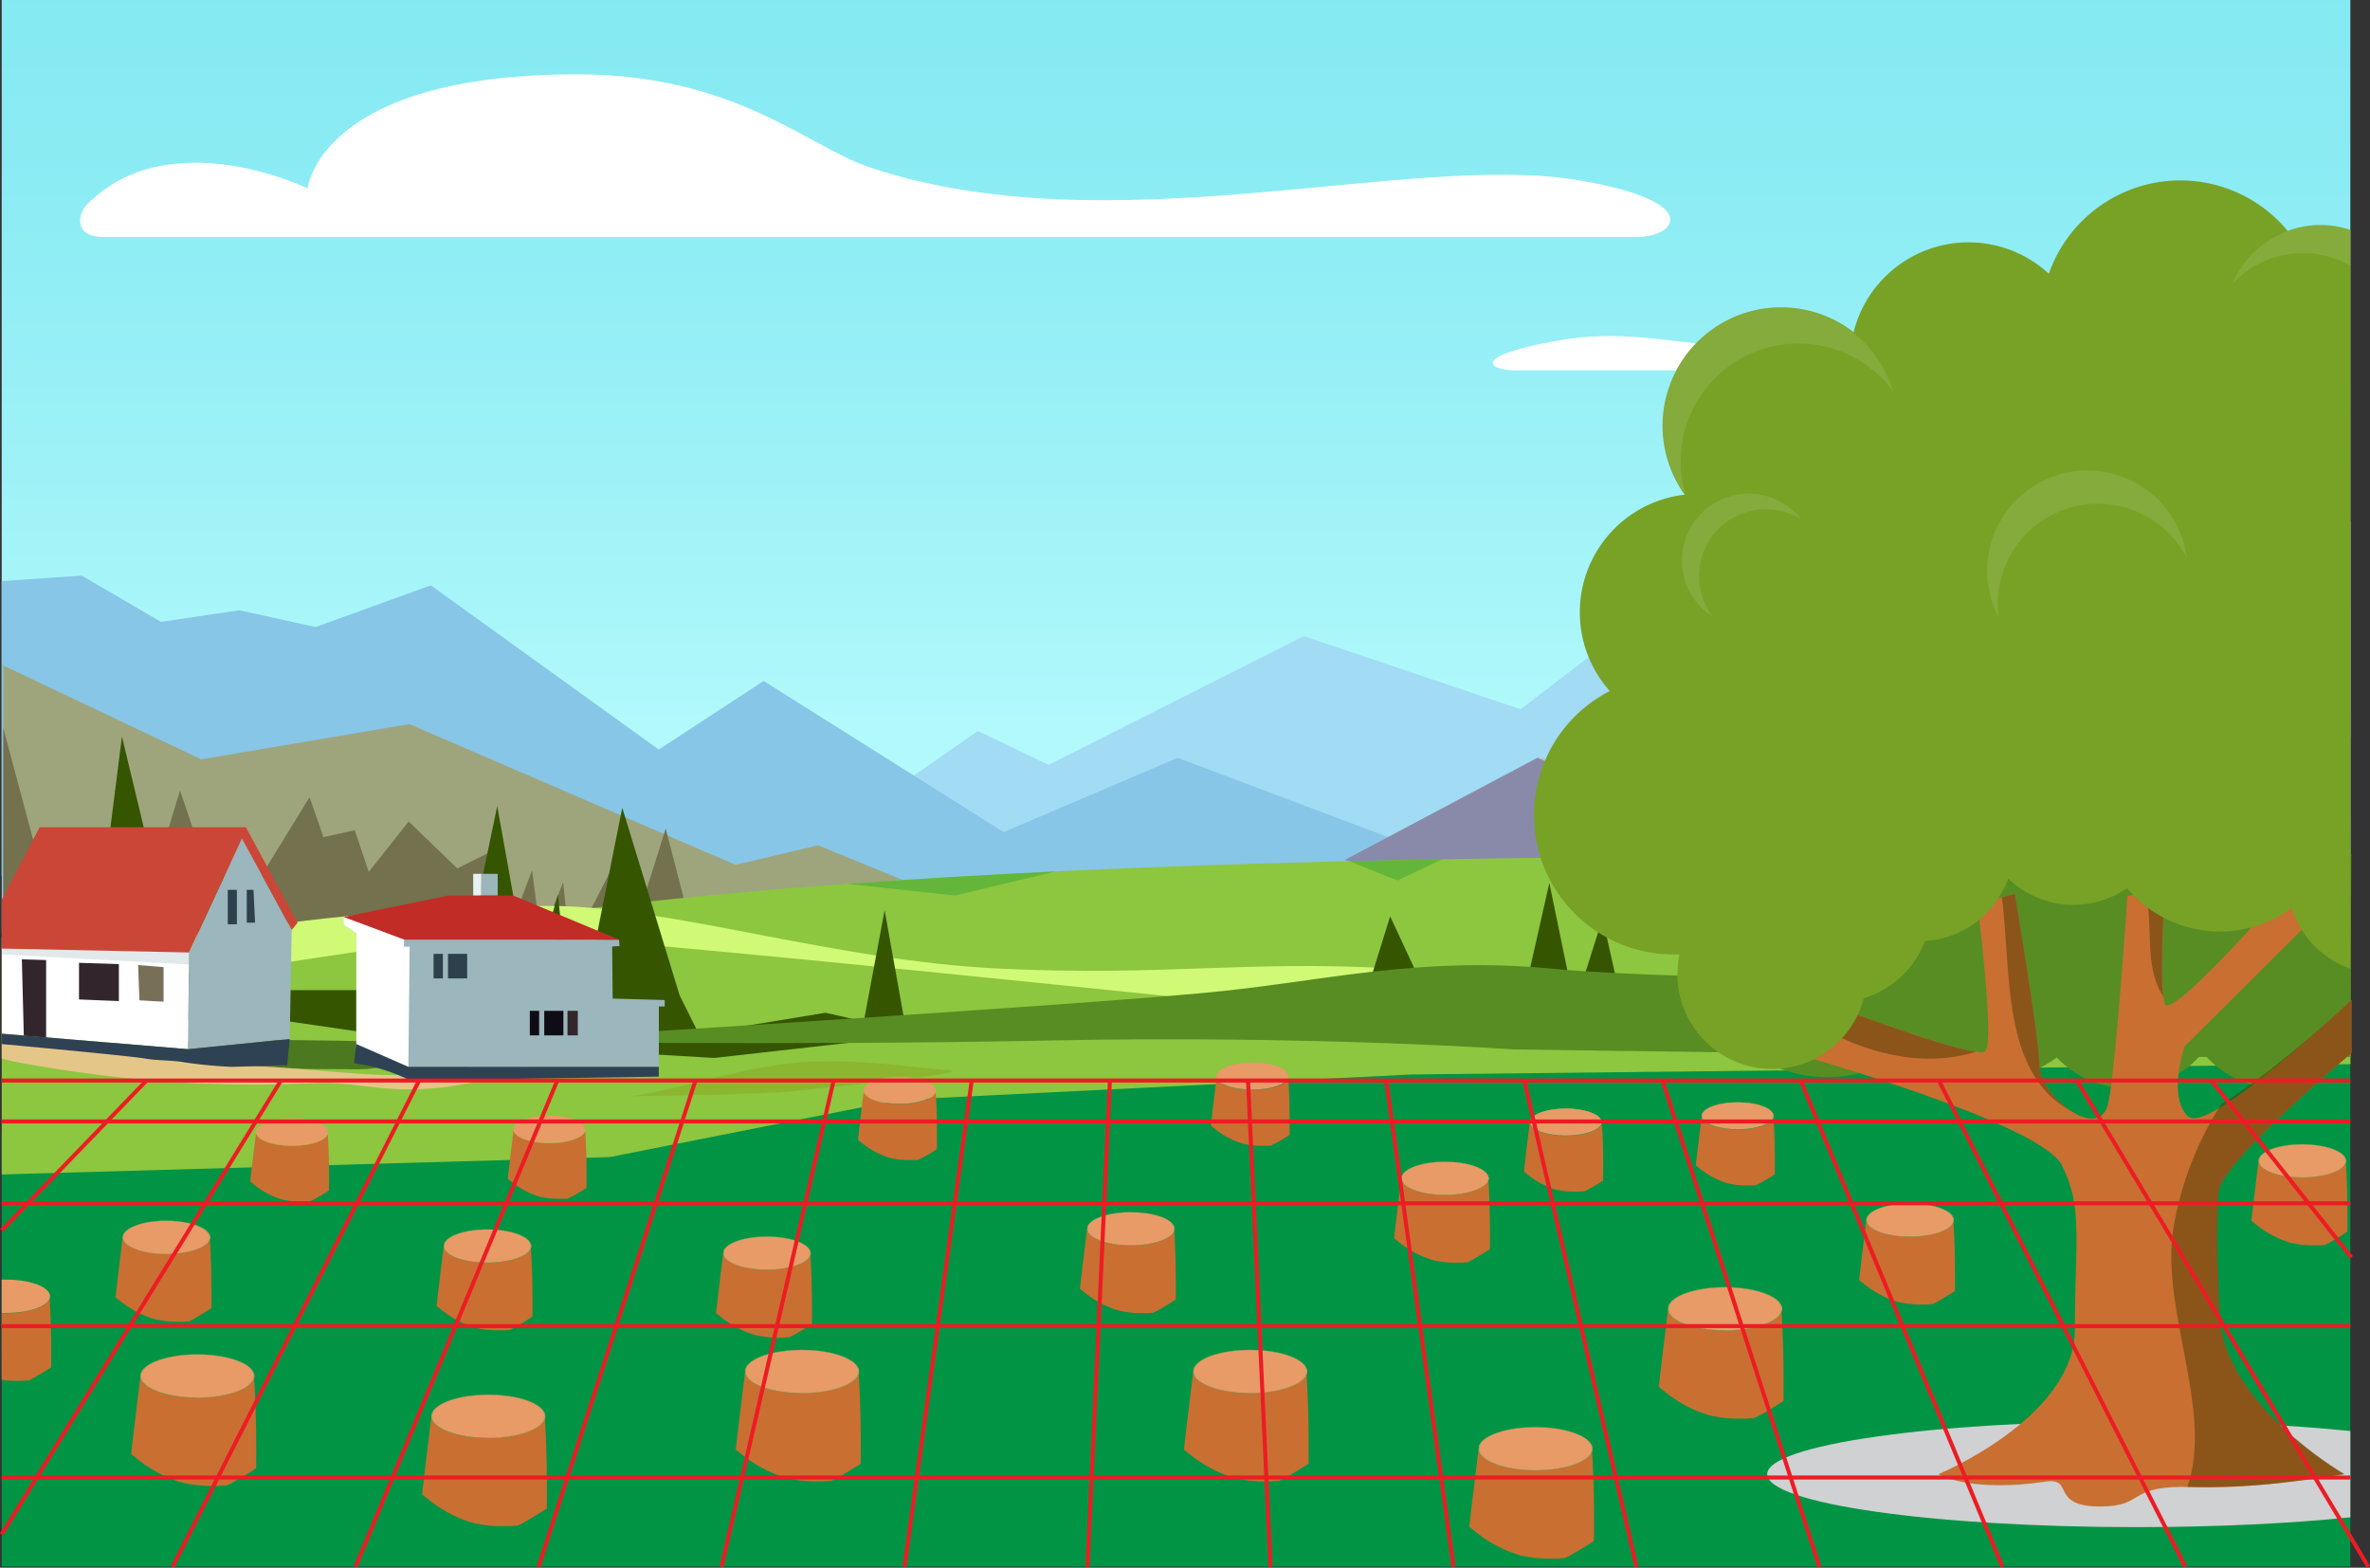 <svg xmlns="http://www.w3.org/2000/svg" xmlns:xlink="http://www.w3.org/1999/xlink" viewBox="0 0 529.18 350.03"><rect x="0" y="0" width="529.18" height="350.03" fill="#333333" stroke="none"/><defs><style>.cls-1{isolation:isolate;}.cls-2{fill:url(#linear-gradient);}.cls-3{fill:#a2dbf4;}.cls-4{fill:#009444;}.cls-5{fill:#87c6e7;}.cls-6{fill:#9ea57c;}.cls-7{fill:#898aa9;}.cls-8{fill:#74714e;}.cls-9{fill:#8dc63f;}.cls-10{opacity:0.4;}.cls-11{fill:#249e30;}.cls-12{fill:#355500;}.cls-13{fill:#4c781f;}.cls-14{fill:#d0f975;}.cls-15{fill:#e5c689;}.cls-16{fill:#588d23;}.cls-17,.cls-25{fill:#9bb6bc;}.cls-18{fill:#c12c27;}.cls-19{fill:#e9f1f3;}.cls-20{fill:#32262c;}.cls-21{fill:#0f0c16;}.cls-22{fill:#2d404c;}.cls-23,.cls-36{fill:#fff;}.cls-24{fill:#2f4254;}.cls-25{opacity:0.3;}.cls-26{fill:#777057;}.cls-27{fill:#ca4737;}.cls-28{fill:#8cb630;}.cls-29{fill:#ccc9a6;}.cls-30{fill:#c96f32;}.cls-31{fill:#e89b67;}.cls-32{fill:#cfd1d2;mix-blend-mode:multiply;}.cls-33{opacity:0.5;}.cls-34{fill:#4d3b02;}.cls-35{fill:#77a226;}.cls-36{opacity:0.1;}.cls-37{fill:none;stroke:#ed1c24;stroke-miterlimit:10;stroke-width:0.9px;}</style><linearGradient id="linear-gradient" x1="262.59" y1="-91.68" x2="262.59" y2="215.6" gradientUnits="userSpaceOnUse"><stop offset="0" stop-color="#7be6f0"/><stop offset="0.21" stop-color="#80e8f1"/><stop offset="0.45" stop-color="#8decf4"/><stop offset="0.7" stop-color="#a3f4f8"/><stop offset="0.83" stop-color="#b2f9fb"/></linearGradient></defs><title>G03_12_03</title><g class="cls-1"><g id="Layer_1" data-name="Layer 1"><rect class="cls-2" x="0.38" width="524.41" height="195.53"/><polygon class="cls-3" points="155.22 207.37 218.31 163.21 234.14 170.78 291.13 142.04 339.52 158.36 387.38 121.7 411.59 131.01 427.61 117.25 444.05 129.84 478.6 97.5 514.47 123.44 524.8 116.46 524.8 203.1 155.22 207.37"/><path class="cls-4" d="M524.41,349.8H0V253.21S353.68,213.28,524.41,233Z" transform="translate(0.38)"/><polygon class="cls-5" points="343.03 199.37 262.95 169.21 224.1 185.79 170.51 152.05 147.09 167.36 96.2 130.7 70.46 140.01 53.43 136.26 35.95 138.85 18.23 128.52 0.38 129.75 0.39 208.27 98.87 197.74 343.03 199.37"/><polygon class="cls-6" points="0.73 148.59 44.91 169.54 91.41 161.68 164.23 193.1 182.65 188.74 201.34 196.41 49.27 216.96 0.73 219.92 0.73 148.59"/><polygon class="cls-7" points="343.25 169.21 383.33 177.75 420.56 161.61 463.2 178.44 473.39 172.96 493.49 184.66 514.31 178.87 524.8 184.22 524.93 207.01 394.75 224.59 300.3 192 343.25 169.21"/><path class="cls-8" d="M.35,225.36V162.51l9.42,35.3,6-12.6,6.11,12.41,5.14-6.4,6,7.76,6.79-22.5L47,197.81l3.5-8.14,1.16,7L54.38,192l1.94,6.21L68.74,178l3.1,8.92,7-1.55,3.11,9.31,8.92-11.25,10.86,10.47,7-3.49,1.94,11.25,1.94,8.15,5.82-15.52,1.94,15.13,5-12.41,1.55,15.13L137,192.38,141.67,206l6.59-21,5.82,22.5,26.76-5.82,5,7.76L189,225l-52.37,4.26-27.05,3.34-35.4-6.83s-22.11,1.55-26,.39S.35,225.36.35,225.36Z" transform="translate(0.38)"/><path class="cls-9" d="M524.42,189.62s-36.7-.61-55.66,1.81c-7.55,1-221.92-4.87-349.75,13-33.42,4.67-119,7-119,7v50.81l135.7-3.88,64.78-12.79,114.33-5.66,209.61-2.3Z" transform="translate(0.38)"/><g class="cls-10"><path class="cls-11" d="M235.38,194.57c-15.67.76-31.27,1.67-46.47,2.78l23.94,2.6Z" transform="translate(0.38)"/><path class="cls-11" d="M453.63,208.81c1.86,0,15.17-11.45,22.72-18.08-2.58.18-5,.41-7.25.7-2.87.36-35.64-.25-82.17-.17l47.49,28,45.39-.88S451,208.81,453.63,208.81Z" transform="translate(0.38)"/><path class="cls-11" d="M321.62,191.86q-10.23.18-20.76.42l10.8,4.31Z" transform="translate(0.38)"/></g><path class="cls-12" d="M377.57,227.83l9.36-17.43,7.66,8.62,6-17.1,6.38,14.88S415,202.71,415,204.46s10.42,10.46,10.42,10.46l8.86-14.39,10.11,9.7,8.95-12,9.74,8.46,4.25-7.73,5.11,18.23L476.29,204l3.93,6.06,8.2-12.16,10.21,14.35,7.87-17,10.22,10.27,7.69-41.1v62.84Z" transform="translate(0.38)"/><path class="cls-13" d="M4.55,233.11c4.26,0,37.62,3.49,41.89,4.46s21.14,1.17,33,1.17,11.84-6,3.5-6.21S53,232,50.32,232.34,4.55,233.11,4.55,233.11Z" transform="translate(0.38)"/><path class="cls-14" d="M.35,206.48s30.35,2.88,48.73,1.3c12.31-1.06,36.19-5.51,73-5.51,27.14,0,63.57,12.22,100.66,14s54.69-1.94,88.44,0c18.75,1.08,36.11-1.74,64.59,3.68l-46.25-3.24-1.2,5.86-47.39,2s-139.65-14.74-167.19-15.91c-11-.46-54.17,7.22-65.11,8.29-34.2,3.35-48.28,1-48.28,1Z" transform="translate(0.38)"/><path class="cls-15" d="M25.49,234.86C15,234,2.22,232,.77,232.24c-.15,0-.35-1.46-.76-1.44v5.57c1.19.11-.21.45,15.89,2.85a280.6,280.6,0,0,0,54,2.62c11.63-.64,19.59,4.66,42.57-2s-12.22-.87-20.36,0-23-1.26-34.33-1.74S36,235.73,31.9,235.44Z" transform="translate(0.38)"/><polygon class="cls-12" points="102.48 221.09 111.02 179.97 118.39 221.09 124.59 199.75 126.92 223.03 131.19 219.15 138.94 180.36 151.75 222.25 156.01 230.79 184.33 226.13 192.87 228.07 197.52 203.24 202.56 231.37 159.5 236.22 132.74 234.66 104.42 233.89 51.28 226.13 48.56 227.29 19.08 228.85 27.23 164.45 41.19 222.64 48.56 186.95 53.6 221.09 102.48 221.09"/><polygon class="cls-12" points="318.08 221.12 305.2 221.29 310.4 204.6 318.08 221.12"/><polygon class="cls-12" points="350.44 218.99 340.7 220.36 345.94 197.15 350.44 218.99"/><polygon class="cls-12" points="361.68 222.25 351.94 223.62 357.83 205.03 361.68 222.25"/><path class="cls-16" d="M524.41,234.59V217.24s-11.83,2.28-18,3c-14.55,1.84-43.86,3.49-58.64,3.15-11.7-.26-67.56-5.38-73.45-5.56-8.17-.26-19.48-.73-27.59-1.5-31.08-3-52.16,3-78.5,5.39-36.17,3.34-158.7,10.8-158.7,10.8s65.89,1,124.46-.2,103.67,2,103.67,2L460.5,236h64.12Z" transform="translate(0.38)"/><polygon class="cls-17" points="148.42 223.29 148.42 224.72 147.11 224.72 147.11 238.21 91.18 238.21 79.56 231.41 79.56 208.38 76.71 206.41 76.71 204.76 90.3 209.69 138.22 209.81 138.33 211.23 136.69 211.34 136.8 222.96 148.42 223.29"/><polygon class="cls-18" points="114.54 199.94 100.17 199.94 76.71 204.76 90.24 209.81 138.22 209.81 114.54 199.94"/><rect class="cls-17" x="107.46" y="195.11" width="3.67" height="4.82"/><rect class="cls-19" x="105.66" y="195.11" width="1.81" height="4.82"/><rect class="cls-20" x="126.71" y="225.7" width="2.3" height="5.48"/><rect class="cls-21" x="121.52" y="225.7" width="4.28" height="5.48"/><rect class="cls-21" x="118.3" y="225.7" width="2.08" height="5.48"/><rect class="cls-22" x="100.03" y="212.98" width="4.28" height="5.48"/><rect class="cls-22" x="96.81" y="212.98" width="2.08" height="5.48"/><polygon class="cls-23" points="90.24 209.81 90.16 211.38 91.47 211.38 91.18 238.21 79.56 234.08 79.56 208.38 76.71 206.41 76.71 204.76 90.24 209.81"/><path class="cls-24" d="M146.72,238.2v2.19l-55.47.87a42.23,42.23,0,0,0-8.32-3.06c-1-.29-4.27-.8-4.27-.8l.51-4.29L90.8,238.2Z" transform="translate(0.38)"/><polygon class="cls-23" points="42.03 234.27 42.18 212.67 0.39 209.2 0.39 230.8 42.03 234.27"/><polygon class="cls-25" points="0.38 213.11 42.46 215.37 42.46 209.4 0.39 208.27 0.39 211.8 0.38 213.11"/><polygon class="cls-17" points="64.69 231.95 42.03 234.27 42.18 212.67 54.02 187.19 65.13 207.63 64.69 231.95"/><polygon class="cls-20" points="5.32 231.27 10.3 231.69 10.3 214.36 4.88 214.2 5.32 231.27"/><polygon class="cls-20" points="26.54 215.27 26.54 223.52 17.64 223.16 17.64 214.98 26.54 215.27"/><polygon class="cls-26" points="30.84 215.48 31.14 223.36 36.52 223.66 36.52 215.95 30.84 215.48"/><polygon class="cls-22" points="55.1 198.69 55.1 206.01 56.95 206.01 56.6 198.69 55.1 198.69"/><rect class="cls-22" x="50.86" y="198.69" width="2.03" height="7.68"/><path class="cls-24" d="M64.31,232l-.56,5.82-12.27.39a104.94,104.94,0,0,1-10.66-1c-2.09-.45-6.4-.41-8.5-.81C29.16,235.79,0,233.12,0,233.12V230.8l41.64,3.47Z" transform="translate(0.38)"/><polygon class="cls-27" points="54.9 184.71 8.84 184.71 0.39 200.89 0.39 211.8 42.18 212.67 54.02 187.19 65.13 207.63 66.45 206.05 54.9 184.71"/><path class="cls-28" d="M140.7,244.75c10.76-1.45,25-6.69,37.82-7.56s24.73,1.16,32.58,1.74-26.76,3.78-34,4.66S140.7,244.75,140.7,244.75Z" transform="translate(0.38)"/><polygon class="cls-29" points="343.25 169.21 371.6 180.98 383.33 177.75 343.25 169.21"/><polygon class="cls-29" points="420.56 161.61 434.42 175.91 443.6 175.28 456.79 182.24 463.2 178.44 420.56 161.61"/><path class="cls-23" d="M22.58,52.9H365.34c8.3,0,15.17-7.91-13.42-12.68-37.83-6.31-104.74,15.13-158.25-2.91C180,32.72,163.74,16.59,128.48,16.59c-57.61,0-60.16,25.47-60.16,25.47S37.34,27,19,45.71C17,47.7,16,52.9,22.58,52.9Z" transform="translate(0.38)"/><path class="cls-23" d="M493.88,82.71H338.07c-5.89,0-10.76-3.08,9.52-6.69,26.82-4.79,44.15,10.32,89-5.12C471,59,459,74.5,459,74.5s11.83-9.78,31,2.58C491.92,78.27,498.56,82.71,493.88,82.71Z" transform="translate(0.38)"/><path class="cls-30" d="M43.69,312.09c-6.86,0-12.44-2-12.73-4.63-.72,5.94-1.46,11.73-2.06,17.22.25.18.51.37.75.57a29.44,29.44,0,0,0,9.62,5.48c.57.19,1.16.35,1.76.49l.15,0a26,26,0,0,0,5.61.55v0l.82,0H48c.53,0,1.06-.05,1.58-.09v0c.17,0,.35,0,.52,0,.81-.08,6.71-3.84,6.71-3.84.08-8.05-.09-14.58-.44-20C55.6,310.22,50.22,312.09,43.69,312.09Z" transform="translate(0.38)"/><path class="cls-31" d="M56.44,307.24a1.91,1.91,0,0,0-.19-.8c0,.45.07.91.1,1.37A2.12,2.12,0,0,0,56.44,307.24Z" transform="translate(0.38)"/><path class="cls-31" d="M30.93,307.24a1.92,1.92,0,0,0,0,.22c0-.3.07-.59.1-.89A2.27,2.27,0,0,0,30.93,307.24Z" transform="translate(0.38)"/><path class="cls-31" d="M43.69,302.45c-7,0-12.61,2.15-12.61,4.79s5.64,4.8,12.61,4.8,12.6-2.15,12.6-4.8S50.65,302.45,43.69,302.45Z" transform="translate(0.38)"/><path class="cls-31" d="M43.69,302.39c-6.45,0-11.77,1.82-12.63,4.18,0,.3-.07.59-.1.89.29,2.58,5.87,4.63,12.73,4.63,6.53,0,11.91-1.87,12.66-4.28,0-.46-.07-.92-.1-1.37C55.24,304.14,50,302.39,43.69,302.39Zm0,9.65c-7,0-12.61-2.15-12.61-4.8s5.64-4.79,12.61-4.79,12.6,2.15,12.6,4.79S50.65,312,43.69,312Z" transform="translate(0.38)"/><path class="cls-30" d="M108.65,321.09c-6.86,0-12.43-2-12.73-4.63-.72,5.94-1.46,11.73-2.06,17.22.25.18.51.37.75.57a29.44,29.44,0,0,0,9.62,5.48c.57.19,1.16.35,1.76.49l.15,0a26,26,0,0,0,5.61.55l0,0,.81,0h.36c.52,0,1-.05,1.57-.09v0c.18,0,.35,0,.52,0,.81-.08,6.71-3.84,6.71-3.84.09-8.05-.09-14.58-.44-20C120.56,319.22,115.18,321.09,108.65,321.09Z" transform="translate(0.38)"/><path class="cls-31" d="M121.4,316.24a1.91,1.91,0,0,0-.19-.8c0,.45.07.91.1,1.37A1.79,1.79,0,0,0,121.4,316.24Z" transform="translate(0.38)"/><path class="cls-31" d="M95.89,316.24a1.92,1.92,0,0,0,0,.22c0-.3.07-.59.11-.89A2,2,0,0,0,95.89,316.24Z" transform="translate(0.38)"/><path class="cls-31" d="M108.65,311.45c-7,0-12.61,2.15-12.61,4.79s5.65,4.8,12.61,4.8,12.6-2.15,12.6-4.8S115.61,311.45,108.65,311.45Z" transform="translate(0.38)"/><path class="cls-31" d="M108.65,311.39c-6.45,0-11.76,1.82-12.62,4.18,0,.3-.07.59-.11.89.3,2.58,5.87,4.63,12.73,4.63,6.53,0,11.91-1.87,12.66-4.28,0-.46-.06-.92-.1-1.37C120.2,313.14,115,311.39,108.65,311.39Zm0,9.65c-7,0-12.61-2.15-12.61-4.8s5.65-4.79,12.61-4.79,12.6,2.15,12.6,4.79S115.61,321,108.65,321Z" transform="translate(0.38)"/><path class="cls-30" d="M178.69,311.09c-6.85,0-12.43-2.06-12.73-4.64-.71,5.94-1.45,11.73-2.06,17.22l.76.58a29.21,29.21,0,0,0,9.62,5.47c.56.19,1.15.35,1.75.49l.16,0a25.89,25.89,0,0,0,5.6.55l0,0H183c.53,0,1.05,0,1.57-.09h0l.52,0c.81-.08,6.7-3.84,6.7-3.84.09-8.05-.09-14.57-.44-20C190.61,309.22,185.23,311.09,178.69,311.09Z" transform="translate(0.38)"/><path class="cls-31" d="M191.45,306.24a2.09,2.09,0,0,0-.19-.81q0,.68.09,1.38A1.9,1.9,0,0,0,191.45,306.24Z" transform="translate(0.38)"/><path class="cls-31" d="M165.94,306.24c0,.07,0,.14,0,.21,0-.29.08-.59.11-.88A2,2,0,0,0,165.94,306.24Z" transform="translate(0.38)"/><path class="cls-31" d="M178.69,301.44c-7,0-12.6,2.15-12.6,4.8s5.64,4.79,12.6,4.79,12.61-2.15,12.61-4.79S185.65,301.44,178.69,301.44Z" transform="translate(0.38)"/><path class="cls-31" d="M178.69,301.39c-6.45,0-11.76,1.82-12.62,4.18,0,.29-.07.59-.11.88.3,2.58,5.88,4.64,12.73,4.64,6.54,0,11.92-1.87,12.66-4.28q0-.71-.09-1.38C190.25,303.14,185,301.39,178.69,301.39Zm0,9.64c-7,0-12.6-2.15-12.6-4.79s5.64-4.8,12.6-4.8,12.61,2.15,12.61,4.8S185.65,311,178.69,311Z" transform="translate(0.38)"/><path class="cls-30" d="M278.76,311.09c-6.86,0-12.44-2.06-12.73-4.64-.72,5.94-1.46,11.73-2.06,17.22l.75.58a29.42,29.42,0,0,0,9.62,5.47c.57.19,1.16.35,1.75.49l.16,0a25.92,25.92,0,0,0,5.61.55v0H283c.53,0,1,0,1.57-.09h0l.52,0c.81-.08,6.7-3.84,6.7-3.84.09-8.05-.09-14.57-.44-20C290.67,309.22,285.29,311.09,278.76,311.09Z" transform="translate(0.38)"/><path class="cls-31" d="M291.51,306.24a1.92,1.92,0,0,0-.19-.81q0,.68.09,1.38A1.9,1.9,0,0,0,291.51,306.24Z" transform="translate(0.38)"/><path class="cls-31" d="M266,306.24a1.52,1.52,0,0,0,0,.21c0-.29.07-.59.1-.88A2,2,0,0,0,266,306.24Z" transform="translate(0.38)"/><path class="cls-31" d="M278.76,301.44c-7,0-12.61,2.15-12.61,4.8s5.64,4.79,12.61,4.79,12.6-2.15,12.6-4.79S285.72,301.44,278.76,301.44Z" transform="translate(0.38)"/><path class="cls-31" d="M278.76,301.39c-6.45,0-11.77,1.82-12.63,4.18,0,.29-.07.59-.1.88.29,2.58,5.87,4.64,12.73,4.64,6.53,0,11.91-1.87,12.65-4.28q0-.71-.09-1.38C290.31,303.14,285.08,301.39,278.76,301.39Zm0,9.64c-7,0-12.61-2.15-12.61-4.79s5.64-4.8,12.61-4.8,12.6,2.15,12.6,4.8S285.72,311,278.76,311Z" transform="translate(0.38)"/><path class="cls-30" d="M384.78,297.09c-6.86,0-12.43-2.06-12.73-4.64-.71,5.94-1.45,11.73-2.06,17.22l.76.58a29.21,29.21,0,0,0,9.62,5.47c.56.19,1.15.35,1.75.49l.15,0a26,26,0,0,0,5.61.55l0,0h1.17c.52,0,1.05,0,1.57-.09h0l.51,0c.82-.08,6.71-3.84,6.71-3.84.09-8.05-.09-14.57-.44-20C396.69,295.22,391.32,297.09,384.78,297.09Z" transform="translate(0.38)"/><path class="cls-31" d="M397.54,292.24a2.09,2.09,0,0,0-.19-.81q0,.68.09,1.38A1.9,1.9,0,0,0,397.54,292.24Z" transform="translate(0.38)"/><path class="cls-31" d="M372,292.24a1.52,1.52,0,0,0,0,.21c0-.29.07-.59.11-.88A2,2,0,0,0,372,292.24Z" transform="translate(0.38)"/><path class="cls-31" d="M384.78,287.44c-7,0-12.61,2.15-12.61,4.8s5.65,4.79,12.61,4.79,12.61-2.15,12.61-4.79S391.74,287.44,384.78,287.44Z" transform="translate(0.38)"/><path class="cls-31" d="M384.78,287.39c-6.45,0-11.76,1.82-12.62,4.18,0,.29-.07.59-.11.88.3,2.58,5.87,4.64,12.73,4.64,6.54,0,11.91-1.87,12.66-4.28q0-.71-.09-1.38C396.33,289.14,391.1,287.39,384.78,287.39Zm0,9.64c-7,0-12.61-2.15-12.61-4.79s5.65-4.8,12.61-4.8,12.61,2.15,12.61,4.8S391.74,297,384.78,297Z" transform="translate(0.38)"/><path class="cls-30" d="M0,308.07a20.89,20.89,0,0,0,3.37.25h.91l1.21-.07h0l.4,0c.62-.06,5.15-2.95,5.15-2.95.07-6.18-.07-11.2-.34-15.37-.57,1.85-4.7,3.29-9.72,3.29l-1,0Z" transform="translate(0.38)"/><path class="cls-31" d="M10.79,289.45a1.57,1.57,0,0,0-.15-.62c0,.35,0,.7.07,1.06A1.32,1.32,0,0,0,10.79,289.45Z" transform="translate(0.38)"/><path class="cls-31" d="M0,293.16l1,0c5,0,9.15-1.44,9.72-3.29,0-.36-.05-.71-.07-1.06-.78-1.76-4.8-3.1-9.65-3.1H0" transform="translate(0.38)"/><path class="cls-30" d="M36.77,280c-5.26,0-9.55-1.58-9.77-3.57-.56,4.57-1.12,9-1.59,13.24.2.14.39.28.58.44a22.37,22.37,0,0,0,7.39,4.2c.44.15.89.27,1.35.38l.12,0a19.76,19.76,0,0,0,4.31.43h.91c.4,0,.81,0,1.2-.06l0,0,.4,0c.62-.06,5.15-2.95,5.15-2.95.07-6.19-.07-11.2-.34-15.37C45.93,278.56,41.79,280,36.77,280Z" transform="translate(0.38)"/><path class="cls-31" d="M46.57,276.27a1.51,1.51,0,0,0-.14-.62c0,.35,0,.7.07,1.06A1.68,1.68,0,0,0,46.57,276.27Z" transform="translate(0.38)"/><path class="cls-31" d="M27,276.27a.76.76,0,0,0,0,.16c0-.22.05-.45.08-.67A1.5,1.5,0,0,0,27,276.27Z" transform="translate(0.38)"/><path class="cls-31" d="M36.77,272.59c-5.35,0-9.68,1.65-9.68,3.68S31.42,280,36.77,280s9.69-1.65,9.69-3.68S42.12,272.59,36.77,272.59Z" transform="translate(0.38)"/><path class="cls-31" d="M36.77,272.54c-5,0-9,1.4-9.69,3.22,0,.22-.06.45-.08.67.22,2,4.51,3.57,9.77,3.57,5,0,9.16-1.44,9.73-3.29,0-.36,0-.71-.07-1.06C45.65,273.89,41.63,272.54,36.77,272.54Zm0,7.41c-5.35,0-9.68-1.65-9.68-3.68s4.33-3.68,9.68-3.68,9.69,1.65,9.69,3.68S42.12,280,36.77,280Z" transform="translate(0.38)"/><path class="cls-30" d="M108.45,281.94c-5.26,0-9.55-1.58-9.77-3.56-.55,4.57-1.12,9-1.59,13.23.2.14.39.29.58.44a22.78,22.78,0,0,0,7.39,4.21,12.22,12.22,0,0,0,1.35.37l.12,0a20.46,20.46,0,0,0,4.31.42v0l.62,0h.28c.4,0,.81,0,1.21-.07h0c.13,0,.27,0,.4,0,.62-.06,5.15-3,5.15-3,.07-6.18-.07-11.19-.34-15.37C117.61,280.51,113.48,281.94,108.45,281.94Z" transform="translate(0.38)"/><path class="cls-31" d="M118.25,278.22a1.48,1.48,0,0,0-.14-.62c0,.34,0,.7.07,1A1.29,1.29,0,0,0,118.25,278.22Z" transform="translate(0.38)"/><path class="cls-31" d="M98.66,278.22a1,1,0,0,0,0,.16c0-.23,0-.45.08-.68A1.55,1.55,0,0,0,98.66,278.22Z" transform="translate(0.38)"/><path class="cls-31" d="M108.45,274.53c-5.34,0-9.68,1.65-9.68,3.69s4.34,3.68,9.68,3.68,9.69-1.65,9.69-3.68S113.8,274.53,108.45,274.53Z" transform="translate(0.38)"/><path class="cls-31" d="M108.45,274.49c-5,0-9,1.4-9.69,3.21,0,.23-.06.45-.08.68.22,2,4.51,3.56,9.77,3.56,5,0,9.16-1.43,9.73-3.29,0-.35-.05-.71-.07-1C117.33,275.83,113.31,274.49,108.45,274.49Zm0,7.41c-5.34,0-9.68-1.65-9.68-3.68s4.34-3.69,9.68-3.69,9.69,1.65,9.69,3.69S113.8,281.9,108.45,281.9Z" transform="translate(0.38)"/><path class="cls-30" d="M170.86,283.53c-5.27,0-9.55-1.58-9.78-3.56-.55,4.57-1.12,9-1.58,13.23.19.15.39.29.58.45a22.37,22.37,0,0,0,7.39,4.2,13.86,13.86,0,0,0,1.34.38l.12,0a20.46,20.46,0,0,0,4.31.43h.91c.41,0,.81,0,1.21-.06v0l.4,0c.62-.06,5.15-2.95,5.15-2.95.07-6.19-.07-11.2-.34-15.37C180,282.1,175.88,283.53,170.86,283.53Z" transform="translate(0.38)"/><path class="cls-31" d="M180.66,279.81a1.53,1.53,0,0,0-.15-.62c0,.35.05.7.07,1.06A1.36,1.36,0,0,0,180.66,279.81Z" transform="translate(0.38)"/><path class="cls-31" d="M161.06,279.81a.88.88,0,0,0,0,.16c0-.22,0-.45.08-.68A1.55,1.55,0,0,0,161.06,279.81Z" transform="translate(0.38)"/><path class="cls-31" d="M170.86,276.13c-5.35,0-9.69,1.64-9.69,3.68s4.34,3.68,9.69,3.68,9.68-1.65,9.68-3.68S176.2,276.13,170.86,276.13Z" transform="translate(0.38)"/><path class="cls-31" d="M170.86,276.08c-5,0-9,1.4-9.7,3.21,0,.23,0,.46-.08.68.23,2,4.51,3.56,9.78,3.56,5,0,9.15-1.43,9.72-3.28,0-.36,0-.71-.07-1.06C179.73,277.43,175.71,276.08,170.86,276.08Zm0,7.41c-5.35,0-9.69-1.65-9.69-3.68s4.34-3.68,9.69-3.68,9.68,1.64,9.68,3.68S176.2,283.49,170.86,283.49Z" transform="translate(0.38)"/><path class="cls-30" d="M252.11,278.09c-5.27,0-9.55-1.58-9.78-3.56-.55,4.57-1.12,9-1.59,13.23.2.14.39.29.58.44a22.78,22.78,0,0,0,7.39,4.21,12.22,12.22,0,0,0,1.35.37l.12,0a20.46,20.46,0,0,0,4.31.42v0l.63,0h.27c.4,0,.81,0,1.21-.07h0c.13,0,.27,0,.4,0,.62-.06,5.15-2.95,5.15-2.95.07-6.18-.07-11.19-.34-15.37C261.26,276.65,257.13,278.09,252.11,278.09Z" transform="translate(0.38)"/><path class="cls-31" d="M261.91,274.36a1.48,1.48,0,0,0-.15-.61c0,.34.05.69.07,1.05A1.32,1.32,0,0,0,261.91,274.36Z" transform="translate(0.38)"/><path class="cls-31" d="M242.31,274.36a1,1,0,0,0,0,.17c0-.23,0-.45.08-.68A1.54,1.54,0,0,0,242.31,274.36Z" transform="translate(0.38)"/><path class="cls-31" d="M252.11,270.68c-5.35,0-9.69,1.65-9.69,3.68s4.34,3.69,9.69,3.69,9.68-1.65,9.68-3.69S257.45,270.68,252.11,270.68Z" transform="translate(0.38)"/><path class="cls-31" d="M252.11,270.64c-5,0-9,1.4-9.7,3.21,0,.23,0,.45-.08.68.23,2,4.51,3.56,9.78,3.56,5,0,9.15-1.44,9.72-3.29,0-.36-.05-.71-.07-1.05C261,272,257,270.64,252.11,270.64Zm0,7.41c-5.35,0-9.69-1.65-9.69-3.69s4.34-3.68,9.69-3.68,9.68,1.65,9.68,3.68S257.45,278.05,252.11,278.05Z" transform="translate(0.38)"/><path class="cls-30" d="M322.26,266.83c-5.27,0-9.55-1.58-9.78-3.56-.55,4.57-1.12,9-1.58,13.23.2.14.39.29.58.44a22.57,22.57,0,0,0,7.39,4.21,12.22,12.22,0,0,0,1.35.37l.12,0a20.37,20.37,0,0,0,4.3.42l0,0,.62,0h.28c.4,0,.8,0,1.2-.07h0l.39,0c.63-.06,5.16-2.95,5.16-2.95.06-6.18-.07-11.19-.34-15.37C331.41,265.39,327.28,266.83,322.26,266.83Z" transform="translate(0.38)"/><path class="cls-31" d="M332.06,263.1a1.64,1.64,0,0,0-.14-.61c0,.34,0,.69.07,1.05A1.62,1.62,0,0,0,332.06,263.1Z" transform="translate(0.38)"/><path class="cls-31" d="M312.46,263.1c0,.06,0,.11,0,.17l.09-.68A1.34,1.34,0,0,0,312.46,263.1Z" transform="translate(0.38)"/><path class="cls-31" d="M322.26,259.42c-5.35,0-9.68,1.65-9.68,3.68s4.33,3.69,9.68,3.69,9.69-1.65,9.69-3.69S327.61,259.42,322.26,259.42Z" transform="translate(0.38)"/><path class="cls-31" d="M322.26,259.38c-4.95,0-9,1.4-9.69,3.21l-.09.68c.23,2,4.51,3.56,9.78,3.56,5,0,9.15-1.44,9.73-3.29,0-.36-.05-.71-.07-1.05C331.14,260.72,327.12,259.38,322.26,259.38Zm0,7.41c-5.35,0-9.68-1.65-9.68-3.69s4.33-3.68,9.68-3.68,9.69,1.65,9.69,3.68S327.61,266.79,322.26,266.79Z" transform="translate(0.38)"/><path class="cls-30" d="M426.09,276.15c-5.26,0-9.55-1.58-9.78-3.56-.55,4.57-1.11,9-1.58,13.23l.58.44a22.4,22.4,0,0,0,7.39,4.21c.44.15.89.27,1.35.38l.12,0a19.76,19.76,0,0,0,4.31.42v0h.9c.4,0,.81,0,1.2-.06l0,0,.4,0c.62-.06,5.15-2.95,5.15-2.95.07-6.19-.07-11.2-.34-15.37C435.25,274.72,431.11,276.15,426.09,276.15Z" transform="translate(0.38)"/><path class="cls-31" d="M435.89,272.43a1.51,1.51,0,0,0-.14-.62c0,.34.05.7.07,1.06A1.68,1.68,0,0,0,435.89,272.43Z" transform="translate(0.38)"/><path class="cls-31" d="M416.29,272.43c0,.05,0,.11,0,.16l.09-.68A1.56,1.56,0,0,0,416.29,272.43Z" transform="translate(0.38)"/><path class="cls-31" d="M426.09,268.74c-5.35,0-9.68,1.65-9.68,3.69s4.33,3.68,9.68,3.68,9.69-1.65,9.69-3.68S431.44,268.74,426.09,268.74Z" transform="translate(0.38)"/><path class="cls-31" d="M426.09,268.7c-4.95,0-9,1.4-9.69,3.21l-.09.68c.23,2,4.52,3.56,9.78,3.56,5,0,9.16-1.43,9.73-3.28,0-.36-.05-.72-.07-1.06C435,270,431,268.7,426.09,268.7Zm0,7.41c-5.35,0-9.68-1.65-9.68-3.68s4.33-3.69,9.68-3.69,9.69,1.65,9.69,3.69S431.44,276.11,426.09,276.11Z" transform="translate(0.38)"/><path class="cls-30" d="M513.68,262.94c-5.27,0-9.55-1.58-9.78-3.57-.55,4.57-1.12,9-1.58,13.24.2.14.39.28.58.44a22.37,22.37,0,0,0,7.39,4.2c.43.15.89.27,1.35.38l.12,0a19.67,19.67,0,0,0,4.3.43H517c.41,0,.81,0,1.21-.06l0,0,.39,0c.63-.06,5.15-3,5.15-3,.07-6.19-.06-11.2-.33-15.37C522.83,261.5,518.7,262.94,513.68,262.94Z" transform="translate(0.38)"/><path class="cls-31" d="M523.48,259.21a1.53,1.53,0,0,0-.15-.62c0,.35,0,.7.08,1.06A1.68,1.68,0,0,0,523.48,259.21Z" transform="translate(0.38)"/><path class="cls-31" d="M503.88,259.21c0,.06,0,.11,0,.16,0-.22.06-.45.08-.67A1.49,1.49,0,0,0,503.88,259.21Z" transform="translate(0.38)"/><path class="cls-31" d="M513.68,255.53c-5.35,0-9.68,1.65-9.68,3.68s4.33,3.68,9.68,3.68,9.69-1.65,9.69-3.68S519,255.53,513.68,255.53Z" transform="translate(0.38)"/><path class="cls-31" d="M513.68,255.48c-4.95,0-9,1.4-9.7,3.22,0,.22-.05.45-.08.67.23,2,4.51,3.57,9.78,3.57,5,0,9.15-1.44,9.73-3.29,0-.36,0-.71-.08-1.06C522.56,256.83,518.54,255.48,513.68,255.48Zm0,7.41c-5.35,0-9.68-1.65-9.68-3.68s4.33-3.68,9.68-3.68,9.69,1.65,9.69,3.68S519,262.89,513.68,262.89Z" transform="translate(0.38)"/><path class="cls-30" d="M349.24,253.64c-4.34,0-7.87-1.3-8.06-2.93-.45,3.76-.92,7.42-1.3,10.9q.24.17.48.36a18.61,18.61,0,0,0,6.08,3.46c.36.12.73.22,1.11.31l.1,0a16.64,16.64,0,0,0,3.55.35H352l1-.06h0l.33,0a37.72,37.72,0,0,0,4.24-2.43c.06-5.09,0-9.22-.28-12.65C356.77,252.46,353.37,253.64,349.24,253.64Z" transform="translate(0.38)"/><path class="cls-31" d="M357.3,250.58a1.13,1.13,0,0,0-.12-.51q0,.42.06.87A1.13,1.13,0,0,0,357.3,250.58Z" transform="translate(0.38)"/><path class="cls-31" d="M341.17,250.58s0,.09,0,.13c0-.18.05-.37.07-.56A1.26,1.26,0,0,0,341.17,250.58Z" transform="translate(0.38)"/><path class="cls-31" d="M349.24,247.54c-4.41,0-8,1.36-8,3s3.57,3,8,3,8-1.36,8-3S353.64,247.54,349.24,247.54Z" transform="translate(0.38)"/><path class="cls-31" d="M349.24,247.51c-4.08,0-7.45,1.15-8,2.64,0,.19,0,.38-.07.56.19,1.63,3.72,2.93,8.06,2.93,4.13,0,7.53-1.18,8-2.7q0-.45-.06-.87C356.54,248.61,353.23,247.51,349.24,247.51Zm0,6.1c-4.41,0-8-1.36-8-3s3.57-3,8-3,8,1.36,8,3S353.64,253.61,349.24,253.61Z" transform="translate(0.38)"/><path class="cls-30" d="M387.61,252.25c-4.33,0-7.86-1.3-8.05-2.93-.45,3.76-.92,7.42-1.3,10.89l.48.37a18.61,18.61,0,0,0,6.08,3.46c.36.12.73.22,1.11.31l.1,0a16.54,16.54,0,0,0,3.54.35h.76l1-.06h0l.33,0a37.72,37.72,0,0,0,4.24-2.43c.06-5.09-.06-9.22-.28-12.65C395.15,251.07,391.75,252.25,387.61,252.25Z" transform="translate(0.38)"/><path class="cls-31" d="M395.68,249.18a1.19,1.19,0,0,0-.12-.51l.06.88A1.15,1.15,0,0,0,395.68,249.18Z" transform="translate(0.38)"/><path class="cls-31" d="M379.54,249.18s0,.09,0,.14c0-.19.05-.37.07-.56A1.27,1.27,0,0,0,379.54,249.18Z" transform="translate(0.38)"/><path class="cls-31" d="M387.61,246.15c-4.4,0-8,1.36-8,3s3.57,3,8,3,8-1.36,8-3S392,246.15,387.61,246.15Z" transform="translate(0.38)"/><path class="cls-31" d="M387.61,246.11c-4.07,0-7.44,1.16-8,2.65,0,.19-.05.37-.07.56.19,1.63,3.72,2.93,8.05,2.93,4.14,0,7.54-1.18,8-2.7l-.06-.88C394.92,247.22,391.61,246.11,387.61,246.11Zm0,6.11c-4.4,0-8-1.36-8-3s3.57-3,8-3,8,1.36,8,3S392,252.22,387.61,252.22Z" transform="translate(0.38)"/><path class="cls-30" d="M122.3,255.25c-4.34,0-7.87-1.31-8-2.94-.46,3.76-.93,7.42-1.31,10.9l.48.36A18.43,18.43,0,0,0,119.5,267a8.72,8.72,0,0,0,1.11.31l.1,0a16.08,16.08,0,0,0,3.55.35H125l1,0v0l.33,0a37.72,37.72,0,0,0,4.24-2.43c.06-5.09-.05-9.22-.27-12.65C129.83,254.06,126.43,255.25,122.3,255.25Z" transform="translate(0.38)"/><path class="cls-31" d="M130.37,252.18a1.27,1.27,0,0,0-.12-.51q0,.42.06.87A1.51,1.51,0,0,0,130.37,252.18Z" transform="translate(0.38)"/><path class="cls-31" d="M114.23,252.18a.59.59,0,0,0,0,.13l.06-.55A1.16,1.16,0,0,0,114.23,252.18Z" transform="translate(0.38)"/><path class="cls-31" d="M122.3,249.15c-4.41,0-8,1.35-8,3s3.57,3,8,3,8-1.36,8-3S126.7,249.15,122.3,249.15Z" transform="translate(0.38)"/><path class="cls-31" d="M122.3,249.11c-4.08,0-7.44,1.15-8,2.65l-.06.55c.18,1.63,3.71,2.94,8,2.94,4.13,0,7.53-1.19,8-2.71q0-.45-.06-.87C129.61,250.22,126.3,249.11,122.3,249.11Zm0,6.1c-4.41,0-8-1.36-8-3s3.57-3,8-3,8,1.35,8,3S126.7,255.21,122.3,255.21Z" transform="translate(0.38)"/><path class="cls-30" d="M200.54,246.56c-4.34,0-7.87-1.3-8.06-2.94-.45,3.76-.92,7.43-1.3,10.9l.48.36a18.64,18.64,0,0,0,6.08,3.47,10.06,10.06,0,0,0,1.11.3l.1,0a16,16,0,0,0,3.55.35v0h.74l1,0h0l.33,0a37.79,37.79,0,0,0,4.24-2.42c.06-5.1,0-9.22-.28-12.66C208.07,245.37,204.67,246.56,200.54,246.56Z" transform="translate(0.38)"/><path class="cls-31" d="M208.6,243.49a1.16,1.16,0,0,0-.12-.51c0,.28,0,.58.06.87A1.13,1.13,0,0,0,208.6,243.49Z" transform="translate(0.38)"/><path class="cls-31" d="M192.47,243.49s0,.09,0,.13c0-.18.05-.37.07-.55A1.2,1.2,0,0,0,192.47,243.49Z" transform="translate(0.38)"/><path class="cls-31" d="M200.54,240.46c-4.41,0-8,1.35-8,3s3.57,3,8,3,8-1.36,8-3S204.94,240.46,200.54,240.46Z" transform="translate(0.38)"/><path class="cls-31" d="M200.54,240.42c-4.08,0-7.44,1.15-8,2.65,0,.18,0,.37-.07.55.19,1.64,3.72,2.94,8.06,2.94,4.13,0,7.53-1.19,8-2.71,0-.29,0-.59-.06-.87C207.84,241.53,204.53,240.42,200.54,240.42Zm0,6.1c-4.41,0-8-1.36-8-3s3.57-3,8-3,8,1.35,8,3S204.94,246.52,200.54,246.52Z" transform="translate(0.38)"/><path class="cls-30" d="M279.28,243.39c-4.33,0-7.86-1.31-8-2.94-.45,3.76-.92,7.42-1.3,10.9l.48.36a18.43,18.43,0,0,0,6.08,3.46,8.28,8.28,0,0,0,1.11.31l.1,0a15.93,15.93,0,0,0,3.54.35H282l1,0h0l.33,0a37.79,37.79,0,0,0,4.24-2.42c.05-5.1-.06-9.23-.28-12.66C286.82,242.2,283.42,243.39,279.28,243.39Z" transform="translate(0.38)"/><path class="cls-31" d="M287.35,240.32a1.27,1.27,0,0,0-.12-.51l.06.87A1.13,1.13,0,0,0,287.35,240.32Z" transform="translate(0.38)"/><path class="cls-31" d="M271.21,240.32s0,.09,0,.13c0-.18,0-.37.07-.55A1.17,1.17,0,0,0,271.21,240.32Z" transform="translate(0.38)"/><path class="cls-31" d="M279.28,237.29c-4.4,0-8,1.35-8,3s3.57,3,8,3,8-1.36,8-3S283.69,237.29,279.28,237.29Z" transform="translate(0.38)"/><path class="cls-31" d="M279.28,237.25c-4.08,0-7.44,1.15-8,2.65,0,.18-.05.37-.07.55.19,1.63,3.72,2.94,8,2.94,4.14,0,7.54-1.19,8-2.71l-.06-.87C286.59,238.36,283.28,237.25,279.28,237.25Zm0,6.1c-4.4,0-8-1.36-8-3s3.57-3,8-3,8,1.35,8,3S283.69,243.35,279.28,243.35Z" transform="translate(0.38)"/><path class="cls-30" d="M64.84,255.86c-4.34,0-7.87-1.3-8.05-2.93-.46,3.76-.93,7.42-1.31,10.9l.48.36A18.61,18.61,0,0,0,62,267.65c.36.12.74.22,1.11.31l.1,0a16.7,16.7,0,0,0,3.55.35h.75q.49,0,1-.06h0l.33,0a37.72,37.72,0,0,0,4.24-2.43c.06-5.09-.05-9.22-.28-12.65C72.37,254.68,69,255.86,64.84,255.86Z" transform="translate(0.38)"/><path class="cls-31" d="M72.91,252.8a1.27,1.27,0,0,0-.12-.51c0,.28,0,.57,0,.87A1.15,1.15,0,0,0,72.91,252.8Z" transform="translate(0.38)"/><path class="cls-31" d="M56.77,252.8a.59.59,0,0,0,0,.13l.06-.56A1.26,1.26,0,0,0,56.77,252.8Z" transform="translate(0.38)"/><path class="cls-31" d="M64.84,249.76c-4.41,0-8,1.36-8,3s3.57,3,8,3,8-1.36,8-3S69.24,249.76,64.84,249.76Z" transform="translate(0.38)"/><path class="cls-31" d="M64.84,249.73c-4.08,0-7.44,1.15-8,2.64l-.06.56c.18,1.63,3.71,2.93,8.05,2.93,4.13,0,7.53-1.18,8-2.7,0-.3,0-.59,0-.87C72.15,250.83,68.84,249.73,64.84,249.73Zm0,6.1c-4.41,0-8-1.36-8-3s3.57-3,8-3,8,1.36,8,3S69.24,255.83,64.84,255.83Z" transform="translate(0.38)"/><path class="cls-30" d="M342.47,328.33c-6.85,0-12.43-2.06-12.73-4.63-.71,5.94-1.45,11.73-2.06,17.22.26.18.51.37.76.57a29.24,29.24,0,0,0,9.62,5.48c.56.19,1.15.35,1.75.49l.16,0a25.89,25.89,0,0,0,5.6.55l0,0,.81,0h.36c.53,0,1.05-.05,1.57-.09l0,0c.17,0,.35,0,.52,0,.81-.08,6.7-3.84,6.7-3.84.09-8.05-.09-14.58-.44-20C354.39,326.46,349,328.33,342.47,328.33Z" transform="translate(0.38)"/><path class="cls-31" d="M355.23,323.48a2.08,2.08,0,0,0-.19-.8l.09,1.37A1.8,1.8,0,0,0,355.23,323.48Z" transform="translate(0.38)"/><path class="cls-31" d="M329.72,323.48c0,.07,0,.14,0,.22,0-.3.08-.59.11-.89A2,2,0,0,0,329.72,323.48Z" transform="translate(0.38)"/><path class="cls-31" d="M342.47,318.69c-7,0-12.6,2.14-12.6,4.79s5.64,4.8,12.6,4.8,12.61-2.15,12.61-4.8S349.43,318.69,342.47,318.69Z" transform="translate(0.38)"/><path class="cls-31" d="M342.47,318.63c-6.44,0-11.76,1.82-12.62,4.18,0,.3-.07.59-.11.89.3,2.57,5.88,4.63,12.73,4.63,6.54,0,11.92-1.87,12.66-4.28l-.09-1.37C354,320.38,348.79,318.63,342.47,318.63Zm0,9.65c-7,0-12.6-2.15-12.6-4.8s5.64-4.79,12.6-4.79,12.61,2.14,12.61,4.79S349.43,328.28,342.47,328.28Z" transform="translate(0.38)"/><path class="cls-32" d="M524.41,338.79c-13.48,1.38-30,2.19-47.82,2.19-45.5,0-82.39-5.29-82.39-11.82s36.89-11.83,82.39-11.83c17.83,0,34.34.81,47.82,2.19Z" transform="translate(0.38)"/><path class="cls-16" d="M524.62,190.73c-3.86-6-9.58-8.08-17.25-8.08A21.64,21.64,0,0,0,492,189a21.71,21.71,0,0,0-35.74-.06,21.71,21.71,0,0,0-35.63-5.28,29.91,29.91,0,1,0,7.9,48.33,21.71,21.71,0,0,0,30.33,4.12A21.71,21.71,0,0,0,491.47,235a21.66,21.66,0,0,0,16.79,8c7.49,0,12.26-5.38,16.16-11.15Z" transform="translate(0.38)"/><path class="cls-30" d="M432.43,329.16s30.47-12.63,30.47-32.32,1.88-27.3-2.92-36.69-58.26-24.51-58.26-24.51l4.66-12s34.32,13.09,36.51,11.1-1.75-32.91-1.75-32.91l8.35-2.26S454.82,231,455,237.94s13.64,17.47,15.43,8.08,4.19-45.93,4.19-45.93l8.42-1.73s-1.49,22.45,0,25.86,26.24-24.82,26.24-24.82l8,4.5-29.9,29.75s-3.81,11.11.75,15.58,36.54-26,36.54-26v11.93s-29.43,24.64-29.68,31-.73,7.62.2,27.51S523,329.16,523,329.16s-19.13,3.42-33.65,2.88c-15.24-.57-10.35,4.33-20.83,4.33-11.29,0-5.68-6.51-12.09-5.56C439.46,333.36,432.43,329.16,432.43,329.16Z" transform="translate(0.38)"/><g class="cls-33"><path class="cls-34" d="M524.62,235.19V223.26s-14.4,14-29.05,23.31a74.27,74.27,0,0,0-10.56,27c-3.29,18.46,9,41.27,3,58.42,0,0,6.59.23,15.11-.35,6.37-.43,20-2.49,20-2.49s-27-15.6-27.9-35.49-.45-21.18-.2-27.51S524.62,235.19,524.62,235.19Z" transform="translate(0.38)"/><path class="cls-34" d="M440.75,234.85c-8-1.13-34.37-11.2-34.37-11.2l-1.84,4.75C415.1,235,428.82,238.63,440.75,234.85Z" transform="translate(0.38)"/><path class="cls-34" d="M462.09,248.1c-3.61-2.32-7-6.68-7.09-10.16-.18-7-5.51-38.36-5.51-38.36l-2.89.78C448.78,216.42,446.23,239.56,462.09,248.1Z" transform="translate(0.38)"/><path class="cls-34" d="M483,198.36l-4.38.9c2,7.6-.48,16.22,4,23.21C481.86,216.18,483,198.36,483,198.36Z" transform="translate(0.38)"/></g><path class="cls-35" d="M524.42,51.34a21.06,21.06,0,0,0-14,.22,31.11,31.11,0,0,0-53.33,9.56A26.44,26.44,0,0,0,413.5,74.18a26.44,26.44,0,0,0-37.72,36.27,26.44,26.44,0,0,0-16.73,43.84,31.12,31.12,0,0,0,14.21,58.81c.46,0,.92,0,1.37,0a21.64,21.64,0,0,0-.47,4.44,21.15,21.15,0,0,0,41.61,5.34,21.19,21.19,0,0,0,13.66-12.76A21.12,21.12,0,0,0,448,196.17a21.1,21.1,0,0,0,26.54,2.15,27.11,27.11,0,0,0,36.76,4.44,21.19,21.19,0,0,0,13.13,13.54Z" transform="translate(0.38)"/><path class="cls-36" d="M452.33,118.91a22.4,22.4,0,0,1,35.56,5.6,22.38,22.38,0,1,0-42,13.33A22.36,22.36,0,0,1,452.33,118.91Z" transform="translate(0.38)"/><path class="cls-36" d="M379.51,124.72A14.93,14.93,0,0,1,401.85,116a14.91,14.91,0,1,0-19.72,21.76A14.88,14.88,0,0,1,379.51,124.72Z" transform="translate(0.38)"/><path class="cls-36" d="M380,87.42a26.3,26.3,0,0,1,36.77-5.6,25.9,25.9,0,0,1,5.52,5.49A26.29,26.29,0,1,0,376,110.58,26.24,26.24,0,0,1,380,87.42Z" transform="translate(0.38)"/><path class="cls-36" d="M516,56.65a21.41,21.41,0,0,1,8.41,2.66v-8a20.56,20.56,0,0,0-4.41-.92,21.47,21.47,0,0,0-21.95,13A21.44,21.44,0,0,1,516,56.65Z" transform="translate(0.38)"/></g><g id="Livello_2" data-name="Livello 2"><line class="cls-37" x1="216.97" y1="241.26" x2="201.96" y2="349.8"/><line class="cls-37" x1="0.38" y1="241.26" x2="524.79" y2="241.26"/><line class="cls-37" x1="186.13" y1="241.26" x2="161.11" y2="349.8"/><line class="cls-37" x1="247.82" y1="241.26" x2="242.82" y2="349.8"/><line class="cls-37" x1="278.67" y1="241.26" x2="283.67" y2="349.8"/><line class="cls-37" x1="155.28" y1="241.26" x2="120.26" y2="349.8"/><line class="cls-37" x1="124.43" y1="241.26" x2="79.4" y2="349.8"/><line class="cls-37" x1="93.58" y1="241.26" x2="38.55" y2="349.8"/><line class="cls-37" x1="62.74" y1="241.26" x2="0.38" y2="342.59"/><line class="cls-37" x1="340.36" y1="241.26" x2="365.38" y2="349.8"/><line class="cls-37" x1="309.52" y1="241.26" x2="324.53" y2="349.8"/><line class="cls-37" x1="371.21" y1="241.26" x2="406.23" y2="349.8"/><line class="cls-37" x1="402.06" y1="241.26" x2="447.09" y2="349.8"/><line class="cls-37" x1="432.91" y1="241.26" x2="487.94" y2="349.8"/><line class="cls-37" x1="463.75" y1="241.26" x2="528.8" y2="349.8"/><line class="cls-37" x1="32.72" y1="241.26" x2="0.38" y2="274.7"/><line class="cls-37" x1="493.77" y1="241.26" x2="525.01" y2="280.74"/><line class="cls-37" x1="0.38" y1="250.4" x2="524.79" y2="250.4"/><line class="cls-37" x1="0.38" y1="268.67" x2="524.79" y2="268.67"/><line class="cls-37" x1="0.38" y1="296.09" x2="524.79" y2="296.09"/><line class="cls-37" x1="0.38" y1="329.9" x2="524.79" y2="329.9"/></g></g></svg>